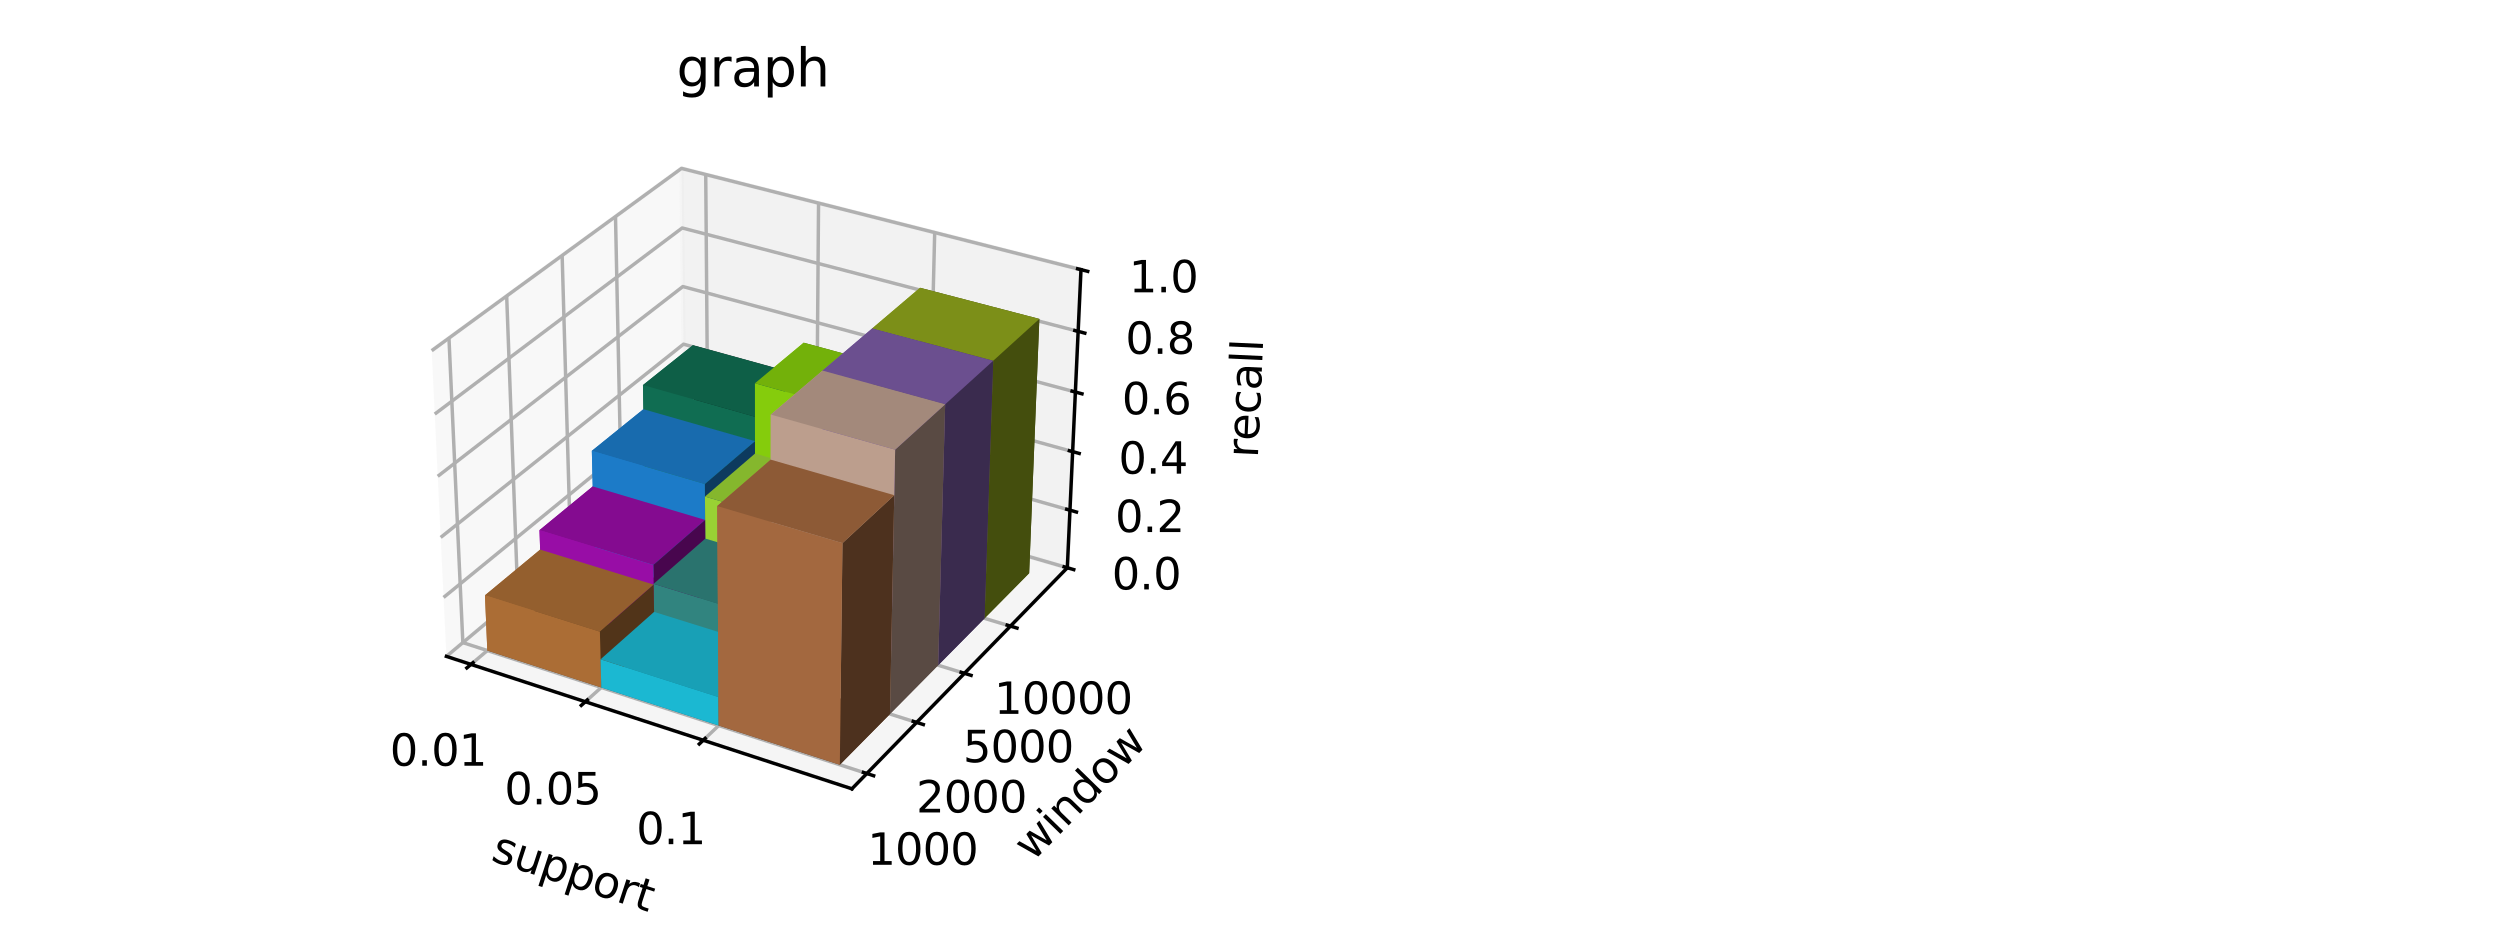 <?xml version="1.0" encoding="utf-8" standalone="no"?>
<!DOCTYPE svg PUBLIC "-//W3C//DTD SVG 1.1//EN"
  "http://www.w3.org/Graphics/SVG/1.1/DTD/svg11.dtd">
<svg xmlns:xlink="http://www.w3.org/1999/xlink" width="576pt" height="216pt" viewBox="0 0 576 216" xmlns="http://www.w3.org/2000/svg" version="1.1">
 <defs>
  <style type="text/css">*{stroke-linejoin: round; stroke-linecap: butt}</style>
 </defs>
 <g id="figure_1">
  <g id="patch_1">
   <path d="M 0 216 
L 576 216 
L 576 0 
L 0 0 
z
" style="fill: #ffffff"/>
  </g>
  <g id="patch_2">
   <path d="M 90.295 192.24 
L 256.615 192.24 
L 256.615 25.92 
L 90.295 25.92 
z
" style="fill: #ffffff"/>
  </g>
  <g id="pane3d_1">
   <g id="patch_3">
    <path d="M 102.853 151.231 
L 157.777 105.192 
L 157.014 38.796 
L 99.461 80.796 
" style="fill: #f2f2f2; opacity: 0.5; stroke: #f2f2f2; stroke-linejoin: miter"/>
   </g>
  </g>
  <g id="pane3d_2">
   <g id="patch_4">
    <path d="M 157.777 105.192 
L 245.911 130.809 
L 249.056 62.126 
L 157.014 38.796 
" style="fill: #e6e6e6; opacity: 0.5; stroke: #e6e6e6; stroke-linejoin: miter"/>
   </g>
  </g>
  <g id="pane3d_3">
   <g id="patch_5">
    <path d="M 102.853 151.231 
L 196.279 181.744 
L 245.911 130.809 
L 157.777 105.192 
" style="fill: #ececec; opacity: 0.5; stroke: #ececec; stroke-linejoin: miter"/>
   </g>
  </g>
  <g id="grid3d_1">
   <g id="Line3DCollection_1">
    <path d="M 108.511 153.079 
L 163.137 106.75 
L 162.6 40.212 
" style="fill: none; stroke: #b0b0b0; stroke-width: 0.8"/>
    <path d="M 134.858 161.684 
L 188.057 113.993 
L 188.593 46.801 
" style="fill: none; stroke: #b0b0b0; stroke-width: 0.8"/>
    <path d="M 162.019 170.555 
L 213.682 121.442 
L 215.353 53.584 
" style="fill: none; stroke: #b0b0b0; stroke-width: 0.8"/>
   </g>
  </g>
  <g id="grid3d_2">
   <g id="Line3DCollection_2">
    <path d="M 103.441 77.891 
L 106.638 148.058 
L 199.713 178.22 
" style="fill: none; stroke: #b0b0b0; stroke-width: 0.8"/>
    <path d="M 116.737 68.188 
L 119.296 137.447 
L 211.184 166.447 
" style="fill: none; stroke: #b0b0b0; stroke-width: 0.8"/>
    <path d="M 129.518 58.862 
L 131.485 127.231 
L 222.207 155.136 
" style="fill: none; stroke: #b0b0b0; stroke-width: 0.8"/>
    <path d="M 141.811 49.89 
L 143.228 117.387 
L 232.807 144.258 
" style="fill: none; stroke: #b0b0b0; stroke-width: 0.8"/>
   </g>
  </g>
  <g id="grid3d_3">
   <g id="Line3DCollection_3">
    <path d="M 245.911 130.809 
L 157.777 105.192 
L 102.853 151.231 
" style="fill: none; stroke: #b0b0b0; stroke-width: 0.8"/>
    <path d="M 246.518 117.548 
L 157.629 92.351 
L 102.199 137.65 
" style="fill: none; stroke: #b0b0b0; stroke-width: 0.8"/>
    <path d="M 247.136 104.055 
L 157.479 79.296 
L 101.533 123.822 
" style="fill: none; stroke: #b0b0b0; stroke-width: 0.8"/>
    <path d="M 247.765 90.325 
L 157.327 66.022 
L 100.855 109.742 
" style="fill: none; stroke: #b0b0b0; stroke-width: 0.8"/>
    <path d="M 248.405 76.351 
L 157.172 52.524 
L 100.164 95.403 
" style="fill: none; stroke: #b0b0b0; stroke-width: 0.8"/>
    <path d="M 249.056 62.126 
L 157.014 38.796 
L 99.461 80.796 
" style="fill: none; stroke: #b0b0b0; stroke-width: 0.8"/>
   </g>
  </g>
  <g id="axis3d_1">
   <g id="line2d_1">
    <path d="M 102.853 151.231 
L 196.279 181.744 
" style="fill: none; stroke: #000000; stroke-width: 0.8; stroke-linecap: square"/>
   </g>
   <g id="xtick_1">
    <g id="line2d_2">
     <path d="M 108.987 152.675 
L 107.558 153.887 
" style="fill: none; stroke: #000000; stroke-width: 0.8; stroke-linecap: square"/>
    </g>
    <g id="text_1">
     <!-- 0.01 -->
     <g transform="translate(89.833 176.423) scale(0.1 -0.1)">
      <defs>
       <path id="DejaVuSans-30" d="M 2034 4250 
Q 1547 4250 1301 3770 
Q 1056 3291 1056 2328 
Q 1056 1369 1301 889 
Q 1547 409 2034 409 
Q 2525 409 2770 889 
Q 3016 1369 3016 2328 
Q 3016 3291 2770 3770 
Q 2525 4250 2034 4250 
z
M 2034 4750 
Q 2819 4750 3233 4129 
Q 3647 3509 3647 2328 
Q 3647 1150 3233 529 
Q 2819 -91 2034 -91 
Q 1250 -91 836 529 
Q 422 1150 422 2328 
Q 422 3509 836 4129 
Q 1250 4750 2034 4750 
z
" transform="scale(0.016)"/>
       <path id="DejaVuSans-2e" d="M 684 794 
L 1344 794 
L 1344 0 
L 684 0 
L 684 794 
z
" transform="scale(0.016)"/>
       <path id="DejaVuSans-31" d="M 794 531 
L 1825 531 
L 1825 4091 
L 703 3866 
L 703 4441 
L 1819 4666 
L 2450 4666 
L 2450 531 
L 3481 531 
L 3481 0 
L 794 0 
L 794 531 
z
" transform="scale(0.016)"/>
      </defs>
      <use xlink:href="#DejaVuSans-30"/>
      <use xlink:href="#DejaVuSans-2e" x="63.623"/>
      <use xlink:href="#DejaVuSans-30" x="95.41"/>
      <use xlink:href="#DejaVuSans-31" x="159.033"/>
     </g>
    </g>
   </g>
   <g id="xtick_2">
    <g id="line2d_3">
     <path d="M 135.322 161.268 
L 133.928 162.517 
" style="fill: none; stroke: #000000; stroke-width: 0.8; stroke-linecap: square"/>
    </g>
    <g id="text_2">
     <!-- 0.05 -->
     <g transform="translate(116.223 185.321) scale(0.1 -0.1)">
      <defs>
       <path id="DejaVuSans-35" d="M 691 4666 
L 3169 4666 
L 3169 4134 
L 1269 4134 
L 1269 2991 
Q 1406 3038 1543 3061 
Q 1681 3084 1819 3084 
Q 2600 3084 3056 2656 
Q 3513 2228 3513 1497 
Q 3513 744 3044 326 
Q 2575 -91 1722 -91 
Q 1428 -91 1123 -41 
Q 819 9 494 109 
L 494 744 
Q 775 591 1075 516 
Q 1375 441 1709 441 
Q 2250 441 2565 725 
Q 2881 1009 2881 1497 
Q 2881 1984 2565 2268 
Q 2250 2553 1709 2553 
Q 1456 2553 1204 2497 
Q 953 2441 691 2322 
L 691 4666 
z
" transform="scale(0.016)"/>
      </defs>
      <use xlink:href="#DejaVuSans-30"/>
      <use xlink:href="#DejaVuSans-2e" x="63.623"/>
      <use xlink:href="#DejaVuSans-30" x="95.41"/>
      <use xlink:href="#DejaVuSans-35" x="159.033"/>
     </g>
    </g>
   </g>
   <g id="xtick_3">
    <g id="line2d_4">
     <path d="M 162.47 170.126 
L 161.115 171.414 
" style="fill: none; stroke: #000000; stroke-width: 0.8; stroke-linecap: square"/>
    </g>
    <g id="text_3">
     <!-- 0.1 -->
     <g transform="translate(146.616 194.496) scale(0.1 -0.1)">
      <use xlink:href="#DejaVuSans-30"/>
      <use xlink:href="#DejaVuSans-2e" x="63.623"/>
      <use xlink:href="#DejaVuSans-31" x="95.41"/>
     </g>
    </g>
   </g>
   <g id="text_4">
    <!-- support -->
    <g transform="translate(112.856 198.197) rotate(-341.913) scale(0.1 -0.1)">
     <defs>
      <path id="DejaVuSans-73" d="M 2834 3397 
L 2834 2853 
Q 2591 2978 2328 3040 
Q 2066 3103 1784 3103 
Q 1356 3103 1142 2972 
Q 928 2841 928 2578 
Q 928 2378 1081 2264 
Q 1234 2150 1697 2047 
L 1894 2003 
Q 2506 1872 2764 1633 
Q 3022 1394 3022 966 
Q 3022 478 2636 193 
Q 2250 -91 1575 -91 
Q 1294 -91 989 -36 
Q 684 19 347 128 
L 347 722 
Q 666 556 975 473 
Q 1284 391 1588 391 
Q 1994 391 2212 530 
Q 2431 669 2431 922 
Q 2431 1156 2273 1281 
Q 2116 1406 1581 1522 
L 1381 1569 
Q 847 1681 609 1914 
Q 372 2147 372 2553 
Q 372 3047 722 3315 
Q 1072 3584 1716 3584 
Q 2034 3584 2315 3537 
Q 2597 3491 2834 3397 
z
" transform="scale(0.016)"/>
      <path id="DejaVuSans-75" d="M 544 1381 
L 544 3500 
L 1119 3500 
L 1119 1403 
Q 1119 906 1312 657 
Q 1506 409 1894 409 
Q 2359 409 2629 706 
Q 2900 1003 2900 1516 
L 2900 3500 
L 3475 3500 
L 3475 0 
L 2900 0 
L 2900 538 
Q 2691 219 2414 64 
Q 2138 -91 1772 -91 
Q 1169 -91 856 284 
Q 544 659 544 1381 
z
M 1991 3584 
L 1991 3584 
z
" transform="scale(0.016)"/>
      <path id="DejaVuSans-70" d="M 1159 525 
L 1159 -1331 
L 581 -1331 
L 581 3500 
L 1159 3500 
L 1159 2969 
Q 1341 3281 1617 3432 
Q 1894 3584 2278 3584 
Q 2916 3584 3314 3078 
Q 3713 2572 3713 1747 
Q 3713 922 3314 415 
Q 2916 -91 2278 -91 
Q 1894 -91 1617 61 
Q 1341 213 1159 525 
z
M 3116 1747 
Q 3116 2381 2855 2742 
Q 2594 3103 2138 3103 
Q 1681 3103 1420 2742 
Q 1159 2381 1159 1747 
Q 1159 1113 1420 752 
Q 1681 391 2138 391 
Q 2594 391 2855 752 
Q 3116 1113 3116 1747 
z
" transform="scale(0.016)"/>
      <path id="DejaVuSans-6f" d="M 1959 3097 
Q 1497 3097 1228 2736 
Q 959 2375 959 1747 
Q 959 1119 1226 758 
Q 1494 397 1959 397 
Q 2419 397 2687 759 
Q 2956 1122 2956 1747 
Q 2956 2369 2687 2733 
Q 2419 3097 1959 3097 
z
M 1959 3584 
Q 2709 3584 3137 3096 
Q 3566 2609 3566 1747 
Q 3566 888 3137 398 
Q 2709 -91 1959 -91 
Q 1206 -91 779 398 
Q 353 888 353 1747 
Q 353 2609 779 3096 
Q 1206 3584 1959 3584 
z
" transform="scale(0.016)"/>
      <path id="DejaVuSans-72" d="M 2631 2963 
Q 2534 3019 2420 3045 
Q 2306 3072 2169 3072 
Q 1681 3072 1420 2755 
Q 1159 2438 1159 1844 
L 1159 0 
L 581 0 
L 581 3500 
L 1159 3500 
L 1159 2956 
Q 1341 3275 1631 3429 
Q 1922 3584 2338 3584 
Q 2397 3584 2469 3576 
Q 2541 3569 2628 3553 
L 2631 2963 
z
" transform="scale(0.016)"/>
      <path id="DejaVuSans-74" d="M 1172 4494 
L 1172 3500 
L 2356 3500 
L 2356 3053 
L 1172 3053 
L 1172 1153 
Q 1172 725 1289 603 
Q 1406 481 1766 481 
L 2356 481 
L 2356 0 
L 1766 0 
Q 1100 0 847 248 
Q 594 497 594 1153 
L 594 3053 
L 172 3053 
L 172 3500 
L 594 3500 
L 594 4494 
L 1172 4494 
z
" transform="scale(0.016)"/>
     </defs>
     <use xlink:href="#DejaVuSans-73"/>
     <use xlink:href="#DejaVuSans-75" x="52.1"/>
     <use xlink:href="#DejaVuSans-70" x="115.479"/>
     <use xlink:href="#DejaVuSans-70" x="178.955"/>
     <use xlink:href="#DejaVuSans-6f" x="242.432"/>
     <use xlink:href="#DejaVuSans-72" x="303.613"/>
     <use xlink:href="#DejaVuSans-74" x="344.727"/>
    </g>
   </g>
  </g>
  <g id="axis3d_2">
   <g id="line2d_5">
    <path d="M 245.911 130.809 
L 196.279 181.744 
" style="fill: none; stroke: #000000; stroke-width: 0.8; stroke-linecap: square"/>
   </g>
   <g id="xtick_4">
    <g id="line2d_6">
     <path d="M 198.929 177.965 
L 201.284 178.729 
" style="fill: none; stroke: #000000; stroke-width: 0.8; stroke-linecap: square"/>
    </g>
    <g id="text_5">
     <!-- 1000 -->
     <g transform="translate(199.873 199.246) scale(0.1 -0.1)">
      <use xlink:href="#DejaVuSans-31"/>
      <use xlink:href="#DejaVuSans-30" x="63.623"/>
      <use xlink:href="#DejaVuSans-30" x="127.246"/>
      <use xlink:href="#DejaVuSans-30" x="190.869"/>
     </g>
    </g>
   </g>
   <g id="xtick_5">
    <g id="line2d_7">
     <path d="M 210.411 166.203 
L 212.733 166.936 
" style="fill: none; stroke: #000000; stroke-width: 0.8; stroke-linecap: square"/>
    </g>
    <g id="text_6">
     <!-- 2000 -->
     <g transform="translate(211.098 187.195) scale(0.1 -0.1)">
      <defs>
       <path id="DejaVuSans-32" d="M 1228 531 
L 3431 531 
L 3431 0 
L 469 0 
L 469 531 
Q 828 903 1448 1529 
Q 2069 2156 2228 2338 
Q 2531 2678 2651 2914 
Q 2772 3150 2772 3378 
Q 2772 3750 2511 3984 
Q 2250 4219 1831 4219 
Q 1534 4219 1204 4116 
Q 875 4013 500 3803 
L 500 4441 
Q 881 4594 1212 4672 
Q 1544 4750 1819 4750 
Q 2544 4750 2975 4387 
Q 3406 4025 3406 3419 
Q 3406 3131 3298 2873 
Q 3191 2616 2906 2266 
Q 2828 2175 2409 1742 
Q 1991 1309 1228 531 
z
" transform="scale(0.016)"/>
      </defs>
      <use xlink:href="#DejaVuSans-32"/>
      <use xlink:href="#DejaVuSans-30" x="63.623"/>
      <use xlink:href="#DejaVuSans-30" x="127.246"/>
      <use xlink:href="#DejaVuSans-30" x="190.869"/>
     </g>
    </g>
   </g>
   <g id="xtick_6">
    <g id="line2d_8">
     <path d="M 221.444 154.901 
L 223.735 155.606 
" style="fill: none; stroke: #000000; stroke-width: 0.8; stroke-linecap: square"/>
    </g>
    <g id="text_7">
     <!-- 5000 -->
     <g transform="translate(221.884 175.615) scale(0.1 -0.1)">
      <use xlink:href="#DejaVuSans-35"/>
      <use xlink:href="#DejaVuSans-30" x="63.623"/>
      <use xlink:href="#DejaVuSans-30" x="127.246"/>
      <use xlink:href="#DejaVuSans-30" x="190.869"/>
     </g>
    </g>
   </g>
   <g id="xtick_7">
    <g id="line2d_9">
     <path d="M 232.054 144.032 
L 234.314 144.71 
" style="fill: none; stroke: #000000; stroke-width: 0.8; stroke-linecap: square"/>
    </g>
    <g id="text_8">
     <!-- 10000 -->
     <g transform="translate(229.074 164.48) scale(0.1 -0.1)">
      <use xlink:href="#DejaVuSans-31"/>
      <use xlink:href="#DejaVuSans-30" x="63.623"/>
      <use xlink:href="#DejaVuSans-30" x="127.246"/>
      <use xlink:href="#DejaVuSans-30" x="190.869"/>
      <use xlink:href="#DejaVuSans-30" x="254.492"/>
     </g>
    </g>
   </g>
   <g id="text_9">
    <!-- window -->
    <g transform="translate(237.934 198.681) rotate(-45.742) scale(0.1 -0.1)">
     <defs>
      <path id="DejaVuSans-77" d="M 269 3500 
L 844 3500 
L 1563 769 
L 2278 3500 
L 2956 3500 
L 3675 769 
L 4391 3500 
L 4966 3500 
L 4050 0 
L 3372 0 
L 2619 2869 
L 1863 0 
L 1184 0 
L 269 3500 
z
" transform="scale(0.016)"/>
      <path id="DejaVuSans-69" d="M 603 3500 
L 1178 3500 
L 1178 0 
L 603 0 
L 603 3500 
z
M 603 4863 
L 1178 4863 
L 1178 4134 
L 603 4134 
L 603 4863 
z
" transform="scale(0.016)"/>
      <path id="DejaVuSans-6e" d="M 3513 2113 
L 3513 0 
L 2938 0 
L 2938 2094 
Q 2938 2591 2744 2837 
Q 2550 3084 2163 3084 
Q 1697 3084 1428 2787 
Q 1159 2491 1159 1978 
L 1159 0 
L 581 0 
L 581 3500 
L 1159 3500 
L 1159 2956 
Q 1366 3272 1645 3428 
Q 1925 3584 2291 3584 
Q 2894 3584 3203 3211 
Q 3513 2838 3513 2113 
z
" transform="scale(0.016)"/>
      <path id="DejaVuSans-64" d="M 2906 2969 
L 2906 4863 
L 3481 4863 
L 3481 0 
L 2906 0 
L 2906 525 
Q 2725 213 2448 61 
Q 2172 -91 1784 -91 
Q 1150 -91 751 415 
Q 353 922 353 1747 
Q 353 2572 751 3078 
Q 1150 3584 1784 3584 
Q 2172 3584 2448 3432 
Q 2725 3281 2906 2969 
z
M 947 1747 
Q 947 1113 1208 752 
Q 1469 391 1925 391 
Q 2381 391 2643 752 
Q 2906 1113 2906 1747 
Q 2906 2381 2643 2742 
Q 2381 3103 1925 3103 
Q 1469 3103 1208 2742 
Q 947 2381 947 1747 
z
" transform="scale(0.016)"/>
     </defs>
     <use xlink:href="#DejaVuSans-77"/>
     <use xlink:href="#DejaVuSans-69" x="81.787"/>
     <use xlink:href="#DejaVuSans-6e" x="109.57"/>
     <use xlink:href="#DejaVuSans-64" x="172.949"/>
     <use xlink:href="#DejaVuSans-6f" x="236.426"/>
     <use xlink:href="#DejaVuSans-77" x="297.607"/>
    </g>
   </g>
  </g>
  <g id="axis3d_3">
   <g id="line2d_10">
    <path d="M 245.911 130.809 
L 249.056 62.126 
" style="fill: none; stroke: #000000; stroke-width: 0.8; stroke-linecap: square"/>
   </g>
   <g id="xtick_8">
    <g id="line2d_11">
     <path d="M 245.171 130.594 
L 247.392 131.24 
" style="fill: none; stroke: #000000; stroke-width: 0.8; stroke-linecap: square"/>
    </g>
    <g id="text_10">
     <!-- 0.0 -->
     <g transform="translate(256.175 135.807) scale(0.1 -0.1)">
      <use xlink:href="#DejaVuSans-30"/>
      <use xlink:href="#DejaVuSans-2e" x="63.623"/>
      <use xlink:href="#DejaVuSans-30" x="95.41"/>
     </g>
    </g>
   </g>
   <g id="xtick_9">
    <g id="line2d_12">
     <path d="M 245.772 117.336 
L 248.013 117.972 
" style="fill: none; stroke: #000000; stroke-width: 0.8; stroke-linecap: square"/>
    </g>
    <g id="text_11">
     <!-- 0.2 -->
     <g transform="translate(256.936 122.588) scale(0.1 -0.1)">
      <use xlink:href="#DejaVuSans-30"/>
      <use xlink:href="#DejaVuSans-2e" x="63.623"/>
      <use xlink:href="#DejaVuSans-32" x="95.41"/>
     </g>
    </g>
   </g>
   <g id="xtick_10">
    <g id="line2d_13">
     <path d="M 246.383 103.847 
L 248.644 104.472 
" style="fill: none; stroke: #000000; stroke-width: 0.8; stroke-linecap: square"/>
    </g>
    <g id="text_12">
     <!-- 0.4 -->
     <g transform="translate(257.711 109.138) scale(0.1 -0.1)">
      <defs>
       <path id="DejaVuSans-34" d="M 2419 4116 
L 825 1625 
L 2419 1625 
L 2419 4116 
z
M 2253 4666 
L 3047 4666 
L 3047 1625 
L 3713 1625 
L 3713 1100 
L 3047 1100 
L 3047 0 
L 2419 0 
L 2419 1100 
L 313 1100 
L 313 1709 
L 2253 4666 
z
" transform="scale(0.016)"/>
      </defs>
      <use xlink:href="#DejaVuSans-30"/>
      <use xlink:href="#DejaVuSans-2e" x="63.623"/>
      <use xlink:href="#DejaVuSans-34" x="95.41"/>
     </g>
    </g>
   </g>
   <g id="xtick_11">
    <g id="line2d_14">
     <path d="M 247.005 90.121 
L 249.287 90.734 
" style="fill: none; stroke: #000000; stroke-width: 0.8; stroke-linecap: square"/>
    </g>
    <g id="text_13">
     <!-- 0.6 -->
     <g transform="translate(258.499 95.454) scale(0.1 -0.1)">
      <defs>
       <path id="DejaVuSans-36" d="M 2113 2584 
Q 1688 2584 1439 2293 
Q 1191 2003 1191 1497 
Q 1191 994 1439 701 
Q 1688 409 2113 409 
Q 2538 409 2786 701 
Q 3034 994 3034 1497 
Q 3034 2003 2786 2293 
Q 2538 2584 2113 2584 
z
M 3366 4563 
L 3366 3988 
Q 3128 4100 2886 4159 
Q 2644 4219 2406 4219 
Q 1781 4219 1451 3797 
Q 1122 3375 1075 2522 
Q 1259 2794 1537 2939 
Q 1816 3084 2150 3084 
Q 2853 3084 3261 2657 
Q 3669 2231 3669 1497 
Q 3669 778 3244 343 
Q 2819 -91 2113 -91 
Q 1303 -91 875 529 
Q 447 1150 447 2328 
Q 447 3434 972 4092 
Q 1497 4750 2381 4750 
Q 2619 4750 2861 4703 
Q 3103 4656 3366 4563 
z
" transform="scale(0.016)"/>
      </defs>
      <use xlink:href="#DejaVuSans-30"/>
      <use xlink:href="#DejaVuSans-2e" x="63.623"/>
      <use xlink:href="#DejaVuSans-36" x="95.41"/>
     </g>
    </g>
   </g>
   <g id="xtick_12">
    <g id="line2d_15">
     <path d="M 247.638 76.151 
L 249.941 76.752 
" style="fill: none; stroke: #000000; stroke-width: 0.8; stroke-linecap: square"/>
    </g>
    <g id="text_14">
     <!-- 0.8 -->
     <g transform="translate(259.301 81.527) scale(0.1 -0.1)">
      <defs>
       <path id="DejaVuSans-38" d="M 2034 2216 
Q 1584 2216 1326 1975 
Q 1069 1734 1069 1313 
Q 1069 891 1326 650 
Q 1584 409 2034 409 
Q 2484 409 2743 651 
Q 3003 894 3003 1313 
Q 3003 1734 2745 1975 
Q 2488 2216 2034 2216 
z
M 1403 2484 
Q 997 2584 770 2862 
Q 544 3141 544 3541 
Q 544 4100 942 4425 
Q 1341 4750 2034 4750 
Q 2731 4750 3128 4425 
Q 3525 4100 3525 3541 
Q 3525 3141 3298 2862 
Q 3072 2584 2669 2484 
Q 3125 2378 3379 2068 
Q 3634 1759 3634 1313 
Q 3634 634 3220 271 
Q 2806 -91 2034 -91 
Q 1263 -91 848 271 
Q 434 634 434 1313 
Q 434 1759 690 2068 
Q 947 2378 1403 2484 
z
M 1172 3481 
Q 1172 3119 1398 2916 
Q 1625 2713 2034 2713 
Q 2441 2713 2670 2916 
Q 2900 3119 2900 3481 
Q 2900 3844 2670 4047 
Q 2441 4250 2034 4250 
Q 1625 4250 1398 4047 
Q 1172 3844 1172 3481 
z
" transform="scale(0.016)"/>
      </defs>
      <use xlink:href="#DejaVuSans-30"/>
      <use xlink:href="#DejaVuSans-2e" x="63.623"/>
      <use xlink:href="#DejaVuSans-38" x="95.41"/>
     </g>
    </g>
   </g>
   <g id="xtick_13">
    <g id="line2d_16">
     <path d="M 248.282 61.93 
L 250.606 62.519 
" style="fill: none; stroke: #000000; stroke-width: 0.8; stroke-linecap: square"/>
    </g>
    <g id="text_15">
     <!-- 1.0 -->
     <g transform="translate(260.117 67.352) scale(0.1 -0.1)">
      <use xlink:href="#DejaVuSans-31"/>
      <use xlink:href="#DejaVuSans-2e" x="63.623"/>
      <use xlink:href="#DejaVuSans-30" x="95.41"/>
     </g>
    </g>
   </g>
   <g id="text_16">
    <!-- recall -->
    <g transform="translate(289.799 105.555) rotate(-87.378) scale(0.1 -0.1)">
     <defs>
      <path id="DejaVuSans-65" d="M 3597 1894 
L 3597 1613 
L 953 1613 
Q 991 1019 1311 708 
Q 1631 397 2203 397 
Q 2534 397 2845 478 
Q 3156 559 3463 722 
L 3463 178 
Q 3153 47 2828 -22 
Q 2503 -91 2169 -91 
Q 1331 -91 842 396 
Q 353 884 353 1716 
Q 353 2575 817 3079 
Q 1281 3584 2069 3584 
Q 2775 3584 3186 3129 
Q 3597 2675 3597 1894 
z
M 3022 2063 
Q 3016 2534 2758 2815 
Q 2500 3097 2075 3097 
Q 1594 3097 1305 2825 
Q 1016 2553 972 2059 
L 3022 2063 
z
" transform="scale(0.016)"/>
      <path id="DejaVuSans-63" d="M 3122 3366 
L 3122 2828 
Q 2878 2963 2633 3030 
Q 2388 3097 2138 3097 
Q 1578 3097 1268 2742 
Q 959 2388 959 1747 
Q 959 1106 1268 751 
Q 1578 397 2138 397 
Q 2388 397 2633 464 
Q 2878 531 3122 666 
L 3122 134 
Q 2881 22 2623 -34 
Q 2366 -91 2075 -91 
Q 1284 -91 818 406 
Q 353 903 353 1747 
Q 353 2603 823 3093 
Q 1294 3584 2113 3584 
Q 2378 3584 2631 3529 
Q 2884 3475 3122 3366 
z
" transform="scale(0.016)"/>
      <path id="DejaVuSans-61" d="M 2194 1759 
Q 1497 1759 1228 1600 
Q 959 1441 959 1056 
Q 959 750 1161 570 
Q 1363 391 1709 391 
Q 2188 391 2477 730 
Q 2766 1069 2766 1631 
L 2766 1759 
L 2194 1759 
z
M 3341 1997 
L 3341 0 
L 2766 0 
L 2766 531 
Q 2569 213 2275 61 
Q 1981 -91 1556 -91 
Q 1019 -91 701 211 
Q 384 513 384 1019 
Q 384 1609 779 1909 
Q 1175 2209 1959 2209 
L 2766 2209 
L 2766 2266 
Q 2766 2663 2505 2880 
Q 2244 3097 1772 3097 
Q 1472 3097 1187 3025 
Q 903 2953 641 2809 
L 641 3341 
Q 956 3463 1253 3523 
Q 1550 3584 1831 3584 
Q 2591 3584 2966 3190 
Q 3341 2797 3341 1997 
z
" transform="scale(0.016)"/>
      <path id="DejaVuSans-6c" d="M 603 4863 
L 1178 4863 
L 1178 0 
L 603 0 
L 603 4863 
z
" transform="scale(0.016)"/>
     </defs>
     <use xlink:href="#DejaVuSans-72"/>
     <use xlink:href="#DejaVuSans-65" x="38.863"/>
     <use xlink:href="#DejaVuSans-63" x="100.387"/>
     <use xlink:href="#DejaVuSans-61" x="155.367"/>
     <use xlink:href="#DejaVuSans-6c" x="216.646"/>
     <use xlink:href="#DejaVuSans-6c" x="244.43"/>
    </g>
   </g>
  </g>
  <g id="axes_1">
   <g id="Poly3DCollection_1">
    <path d="M 148.67 119.02 
L 159.929 109.471 
L 184.936 116.791 
L 173.981 126.612 
z
" clip-path="url(#p131dedb872)" style="fill: #0a4232"/>
    <path d="M 159.929 109.471 
L 159.625 79.542 
L 185.117 86.577 
L 184.936 116.791 
z
" clip-path="url(#p131dedb872)" style="fill: #083327"/>
    <path d="M 148.67 119.02 
L 148.14 88.72 
L 159.625 79.542 
L 159.929 109.471 
z
" clip-path="url(#p131dedb872)" style="fill: #106d52"/>
    <path d="M 173.981 126.612 
L 184.936 116.791 
L 210.655 124.319 
L 200.025 134.424 
z
" clip-path="url(#p131dedb872)" style="fill: #507b07"/>
    <path d="M 173.981 126.612 
L 184.936 116.791 
L 185.117 86.577 
L 173.946 96.021 
z
" clip-path="url(#p131dedb872)" style="fill: #083327"/>
    <path d="M 184.936 116.791 
L 185.162 78.958 
L 211.523 86.122 
L 210.655 124.319 
z
" clip-path="url(#p131dedb872)" style="fill: #3f6005"/>
    <path d="M 148.67 119.02 
L 148.237 94.283 
L 173.953 101.64 
L 173.981 126.612 
z
" clip-path="url(#p131dedb872)" style="fill: #0d3a5e"/>
    <path d="M 136.991 128.925 
L 148.67 119.02 
L 173.981 126.612 
L 162.611 136.805 
z
" clip-path="url(#p131dedb872)" style="fill: #114a79"/>
    <path d="M 148.67 119.02 
L 173.981 126.612 
L 173.946 96.021 
L 148.14 88.72 
z
" clip-path="url(#p131dedb872)" style="fill: #106d52"/>
    <path d="M 173.981 126.612 
L 173.938 88.304 
L 185.162 78.958 
L 184.936 116.791 
z
" clip-path="url(#p131dedb872)" style="fill: #85cc0c"/>
    <path d="M 136.991 128.925 
L 136.36 103.881 
L 148.237 94.283 
L 148.67 119.02 
z
" clip-path="url(#p131dedb872)" style="fill: #1c7bc8"/>
    <path d="M 148.14 88.72 
L 173.946 96.021 
L 185.117 86.577 
L 159.625 79.542 
z
" clip-path="url(#p131dedb872)" style="fill: #0e5f47"/>
    <path d="M 200.025 134.424 
L 210.655 124.319 
L 237.117 132.065 
L 226.836 142.467 
z
" clip-path="url(#p131dedb872)" style="fill: #576311"/>
    <path d="M 173.981 126.612 
L 173.956 104.496 
L 200.38 112.097 
L 200.025 134.424 
z
" clip-path="url(#p131dedb872)" style="fill: #486318"/>
    <path d="M 162.611 136.805 
L 162.419 114.413 
L 173.956 104.496 
L 173.981 126.612 
z
" clip-path="url(#p131dedb872)" style="fill: #99d234"/>
    <path d="M 162.611 136.805 
L 173.981 126.612 
L 200.025 134.424 
L 188.987 144.918 
z
" clip-path="url(#p131dedb872)" style="fill: #5c7f1f"/>
    <path d="M 136.991 128.925 
L 136.566 112.072 
L 162.465 119.792 
L 162.611 136.805 
z
" clip-path="url(#p131dedb872)" style="fill: #48064e"/>
    <path d="M 200.025 134.424 
L 210.655 124.319 
L 211.523 86.122 
L 200.64 95.745 
z
" clip-path="url(#p131dedb872)" style="fill: #3f6005"/>
    <path d="M 162.611 136.805 
L 173.981 126.612 
L 173.953 101.64 
L 162.394 111.521 
z
" clip-path="url(#p131dedb872)" style="fill: #0d3a5e"/>
    <path d="M 136.36 103.881 
L 162.394 111.521 
L 173.953 101.64 
L 148.237 94.283 
z
" clip-path="url(#p131dedb872)" style="fill: #186bae"/>
    <path d="M 124.869 139.206 
L 124.3 122.145 
L 136.566 112.072 
L 136.991 128.925 
z
" clip-path="url(#p131dedb872)" style="fill: #980da6"/>
    <path d="M 173.981 126.612 
L 200.025 134.424 
L 200.64 95.745 
L 173.938 88.304 
z
" clip-path="url(#p131dedb872)" style="fill: #85cc0c"/>
    <path d="M 136.991 128.925 
L 162.611 136.805 
L 162.394 111.521 
L 136.36 103.881 
z
" clip-path="url(#p131dedb872)" style="fill: #1c7bc8"/>
    <path d="M 124.869 139.206 
L 136.991 128.925 
L 162.611 136.805 
L 150.802 147.391 
z
" clip-path="url(#p131dedb872)" style="fill: #5c0864"/>
    <path d="M 210.655 124.319 
L 211.972 66.303 
L 239.466 73.476 
L 237.117 132.065 
z
" clip-path="url(#p131dedb872)" style="fill: #444e0d"/>
    <path d="M 173.938 88.304 
L 200.64 95.745 
L 211.523 86.122 
L 185.162 78.958 
z
" clip-path="url(#p131dedb872)" style="fill: #73b10a"/>
    <path d="M 200.025 134.424 
L 200.96 75.662 
L 211.972 66.303 
L 210.655 124.319 
z
" clip-path="url(#p131dedb872)" style="fill: #8fa51c"/>
    <path d="M 162.611 136.805 
L 162.502 124.09 
L 189.099 132.082 
L 188.987 144.918 
z
" clip-path="url(#p131dedb872)" style="fill: #173e3c"/>
    <path d="M 162.419 114.413 
L 189.185 122.311 
L 200.38 112.097 
L 173.956 104.496 
z
" clip-path="url(#p131dedb872)" style="fill: #85b72d"/>
    <path d="M 188.987 144.918 
L 200.025 134.424 
L 200.38 112.097 
L 189.185 122.311 
z
" clip-path="url(#p131dedb872)" style="fill: #486318"/>
    <path d="M 188.987 144.918 
L 200.025 134.424 
L 226.836 142.467 
L 216.155 153.274 
z
" clip-path="url(#p131dedb872)" style="fill: #4a3763"/>
    <path d="M 124.3 122.145 
L 150.519 130.166 
L 162.465 119.792 
L 136.566 112.072 
z
" clip-path="url(#p131dedb872)" style="fill: #840b90"/>
    <path d="M 150.802 147.391 
L 150.591 134.518 
L 162.502 124.09 
L 162.611 136.805 
z
" clip-path="url(#p131dedb872)" style="fill: #31847f"/>
    <path d="M 162.611 136.805 
L 188.987 144.918 
L 189.185 122.311 
L 162.419 114.413 
z
" clip-path="url(#p131dedb872)" style="fill: #99d234"/>
    <path d="M 150.802 147.391 
L 162.611 136.805 
L 162.465 119.792 
L 150.519 130.166 
z
" clip-path="url(#p131dedb872)" style="fill: #48064e"/>
    <path d="M 124.869 139.206 
L 124.449 126.632 
L 150.594 134.697 
L 150.802 147.391 
z
" clip-path="url(#p131dedb872)" style="fill: #513419"/>
    <path d="M 150.802 147.391 
L 162.611 136.805 
L 188.987 144.918 
L 177.517 155.822 
z
" clip-path="url(#p131dedb872)" style="fill: #1d504d"/>
    <path d="M 124.869 139.206 
L 150.802 147.391 
L 150.519 130.166 
L 124.3 122.145 
z
" clip-path="url(#p131dedb872)" style="fill: #980da6"/>
    <path d="M 112.276 149.886 
L 111.743 137.156 
L 124.449 126.632 
L 124.869 139.206 
z
" clip-path="url(#p131dedb872)" style="fill: #ab6d35"/>
    <path d="M 226.836 142.467 
L 237.117 132.065 
L 239.466 73.476 
L 228.831 83.12 
z
" clip-path="url(#p131dedb872)" style="fill: #444e0d"/>
    <path d="M 112.276 149.886 
L 124.869 139.206 
L 150.802 147.391 
L 138.529 158.393 
z
" clip-path="url(#p131dedb872)" style="fill: #674220"/>
    <path d="M 200.025 134.424 
L 226.836 142.467 
L 228.831 83.12 
L 200.96 75.662 
z
" clip-path="url(#p131dedb872)" style="fill: #8fa51c"/>
    <path d="M 200.025 134.424 
L 200.96 75.662 
L 228.831 83.12 
L 226.836 142.467 
z
" clip-path="url(#p131dedb872)" style="fill: #3a2b4e"/>
    <path d="M 188.987 144.918 
L 189.508 85.395 
L 200.96 75.662 
L 200.025 134.424 
z
" clip-path="url(#p131dedb872)" style="fill: #7b5ba5"/>
    <path d="M 150.591 134.518 
L 177.532 142.826 
L 189.099 132.082 
L 162.502 124.09 
z
" clip-path="url(#p131dedb872)" style="fill: #2a736e"/>
    <path d="M 177.517 155.822 
L 188.987 144.918 
L 189.099 132.082 
L 177.532 142.826 
z
" clip-path="url(#p131dedb872)" style="fill: #173e3c"/>
    <path d="M 150.802 147.391 
L 150.697 140.982 
L 177.525 149.352 
L 177.517 155.822 
z
" clip-path="url(#p131dedb872)" style="fill: #0d5763"/>
    <path d="M 111.743 137.156 
L 138.212 145.542 
L 150.594 134.697 
L 124.449 126.632 
z
" clip-path="url(#p131dedb872)" style="fill: #945f2e"/>
    <path d="M 150.802 147.391 
L 177.517 155.822 
L 177.532 142.826 
L 150.591 134.518 
z
" clip-path="url(#p131dedb872)" style="fill: #31847f"/>
    <path d="M 138.529 158.393 
L 138.369 151.905 
L 150.697 140.982 
L 150.802 147.391 
z
" clip-path="url(#p131dedb872)" style="fill: #1bb8d2"/>
    <path d="M 200.96 75.662 
L 228.831 83.12 
L 239.466 73.476 
L 211.972 66.303 
z
" clip-path="url(#p131dedb872)" style="fill: #7c8f18"/>
    <path d="M 177.517 155.822 
L 188.987 144.918 
L 216.155 153.274 
L 205.049 164.511 
z
" clip-path="url(#p131dedb872)" style="fill: #715f55"/>
    <path d="M 138.529 158.393 
L 150.802 147.391 
L 150.594 134.697 
L 138.212 145.542 
z
" clip-path="url(#p131dedb872)" style="fill: #513419"/>
    <path d="M 112.276 149.886 
L 138.529 158.393 
L 138.212 145.542 
L 111.743 137.156 
z
" clip-path="url(#p131dedb872)" style="fill: #ab6d35"/>
    <path d="M 138.529 158.393 
L 150.802 147.391 
L 177.517 155.822 
L 165.589 167.161 
z
" clip-path="url(#p131dedb872)" style="fill: #106f7f"/>
    <path d="M 216.155 153.274 
L 226.836 142.467 
L 228.831 83.12 
L 217.765 93.155 
z
" clip-path="url(#p131dedb872)" style="fill: #3a2b4e"/>
    <path d="M 138.369 151.905 
L 165.544 160.611 
L 177.525 149.352 
L 150.697 140.982 
z
" clip-path="url(#p131dedb872)" style="fill: #18a0b6"/>
    <path d="M 188.987 144.918 
L 189.508 85.395 
L 217.765 93.155 
L 216.155 153.274 
z
" clip-path="url(#p131dedb872)" style="fill: #594a43"/>
    <path d="M 188.987 144.918 
L 216.155 153.274 
L 217.765 93.155 
L 189.508 85.395 
z
" clip-path="url(#p131dedb872)" style="fill: #7b5ba5"/>
    <path d="M 177.517 155.822 
L 177.589 95.523 
L 189.508 85.395 
L 188.987 144.918 
z
" clip-path="url(#p131dedb872)" style="fill: #bc9e8d"/>
    <path d="M 165.589 167.161 
L 177.517 155.822 
L 177.525 149.352 
L 165.544 160.611 
z
" clip-path="url(#p131dedb872)" style="fill: #0d5763"/>
    <path d="M 138.529 158.393 
L 165.589 167.161 
L 165.544 160.611 
L 138.369 151.905 
z
" clip-path="url(#p131dedb872)" style="fill: #1bb8d2"/>
    <path d="M 189.508 85.395 
L 217.765 93.155 
L 228.831 83.12 
L 200.96 75.662 
z
" clip-path="url(#p131dedb872)" style="fill: #6b4f8f"/>
    <path d="M 165.589 167.161 
L 177.517 155.822 
L 205.049 164.511 
L 193.493 176.204 
z
" clip-path="url(#p131dedb872)" style="fill: #623f26"/>
    <path d="M 177.517 155.822 
L 177.577 105.906 
L 206.036 114.098 
L 205.049 164.511 
z
" clip-path="url(#p131dedb872)" style="fill: #4d311e"/>
    <path d="M 205.049 164.511 
L 216.155 153.274 
L 217.765 93.155 
L 206.241 103.605 
z
" clip-path="url(#p131dedb872)" style="fill: #594a43"/>
    <path d="M 165.589 167.161 
L 165.247 116.598 
L 177.577 105.906 
L 177.517 155.822 
z
" clip-path="url(#p131dedb872)" style="fill: #a3683f"/>
    <path d="M 177.517 155.822 
L 205.049 164.511 
L 206.241 103.605 
L 177.589 95.523 
z
" clip-path="url(#p131dedb872)" style="fill: #bc9e8d"/>
    <path d="M 177.589 95.523 
L 206.241 103.605 
L 217.765 93.155 
L 189.508 85.395 
z
" clip-path="url(#p131dedb872)" style="fill: #a3897b"/>
    <path d="M 193.493 176.204 
L 205.049 164.511 
L 206.036 114.098 
L 194.103 125.135 
z
" clip-path="url(#p131dedb872)" style="fill: #4d311e"/>
    <path d="M 165.589 167.161 
L 193.493 176.204 
L 194.103 125.135 
L 165.247 116.598 
z
" clip-path="url(#p131dedb872)" style="fill: #a3683f"/>
    <path d="M 165.247 116.598 
L 194.103 125.135 
L 206.036 114.098 
L 177.577 105.906 
z
" clip-path="url(#p131dedb872)" style="fill: #8d5a36"/>
   </g>
   <g id="text_17">
    <!-- graph -->
    <g transform="translate(155.89 19.92) scale(0.12 -0.12)">
     <defs>
      <path id="DejaVuSans-67" d="M 2906 1791 
Q 2906 2416 2648 2759 
Q 2391 3103 1925 3103 
Q 1463 3103 1205 2759 
Q 947 2416 947 1791 
Q 947 1169 1205 825 
Q 1463 481 1925 481 
Q 2391 481 2648 825 
Q 2906 1169 2906 1791 
z
M 3481 434 
Q 3481 -459 3084 -895 
Q 2688 -1331 1869 -1331 
Q 1566 -1331 1297 -1286 
Q 1028 -1241 775 -1147 
L 775 -588 
Q 1028 -725 1275 -790 
Q 1522 -856 1778 -856 
Q 2344 -856 2625 -561 
Q 2906 -266 2906 331 
L 2906 616 
Q 2728 306 2450 153 
Q 2172 0 1784 0 
Q 1141 0 747 490 
Q 353 981 353 1791 
Q 353 2603 747 3093 
Q 1141 3584 1784 3584 
Q 2172 3584 2450 3431 
Q 2728 3278 2906 2969 
L 2906 3500 
L 3481 3500 
L 3481 434 
z
" transform="scale(0.016)"/>
      <path id="DejaVuSans-68" d="M 3513 2113 
L 3513 0 
L 2938 0 
L 2938 2094 
Q 2938 2591 2744 2837 
Q 2550 3084 2163 3084 
Q 1697 3084 1428 2787 
Q 1159 2491 1159 1978 
L 1159 0 
L 581 0 
L 581 4863 
L 1159 4863 
L 1159 2956 
Q 1366 3272 1645 3428 
Q 1925 3584 2291 3584 
Q 2894 3584 3203 3211 
Q 3513 2838 3513 2113 
z
" transform="scale(0.016)"/>
     </defs>
     <use xlink:href="#DejaVuSans-67"/>
     <use xlink:href="#DejaVuSans-72" x="63.477"/>
     <use xlink:href="#DejaVuSans-61" x="104.59"/>
     <use xlink:href="#DejaVuSans-70" x="165.869"/>
     <use xlink:href="#DejaVuSans-68" x="229.346"/>
    </g>
   </g>
  </g>
 </g>
 <defs>
  <clipPath id="p131dedb872">
   <rect x="90.295" y="25.92" width="166.32" height="166.32"/>
  </clipPath>
 </defs>
</svg>
